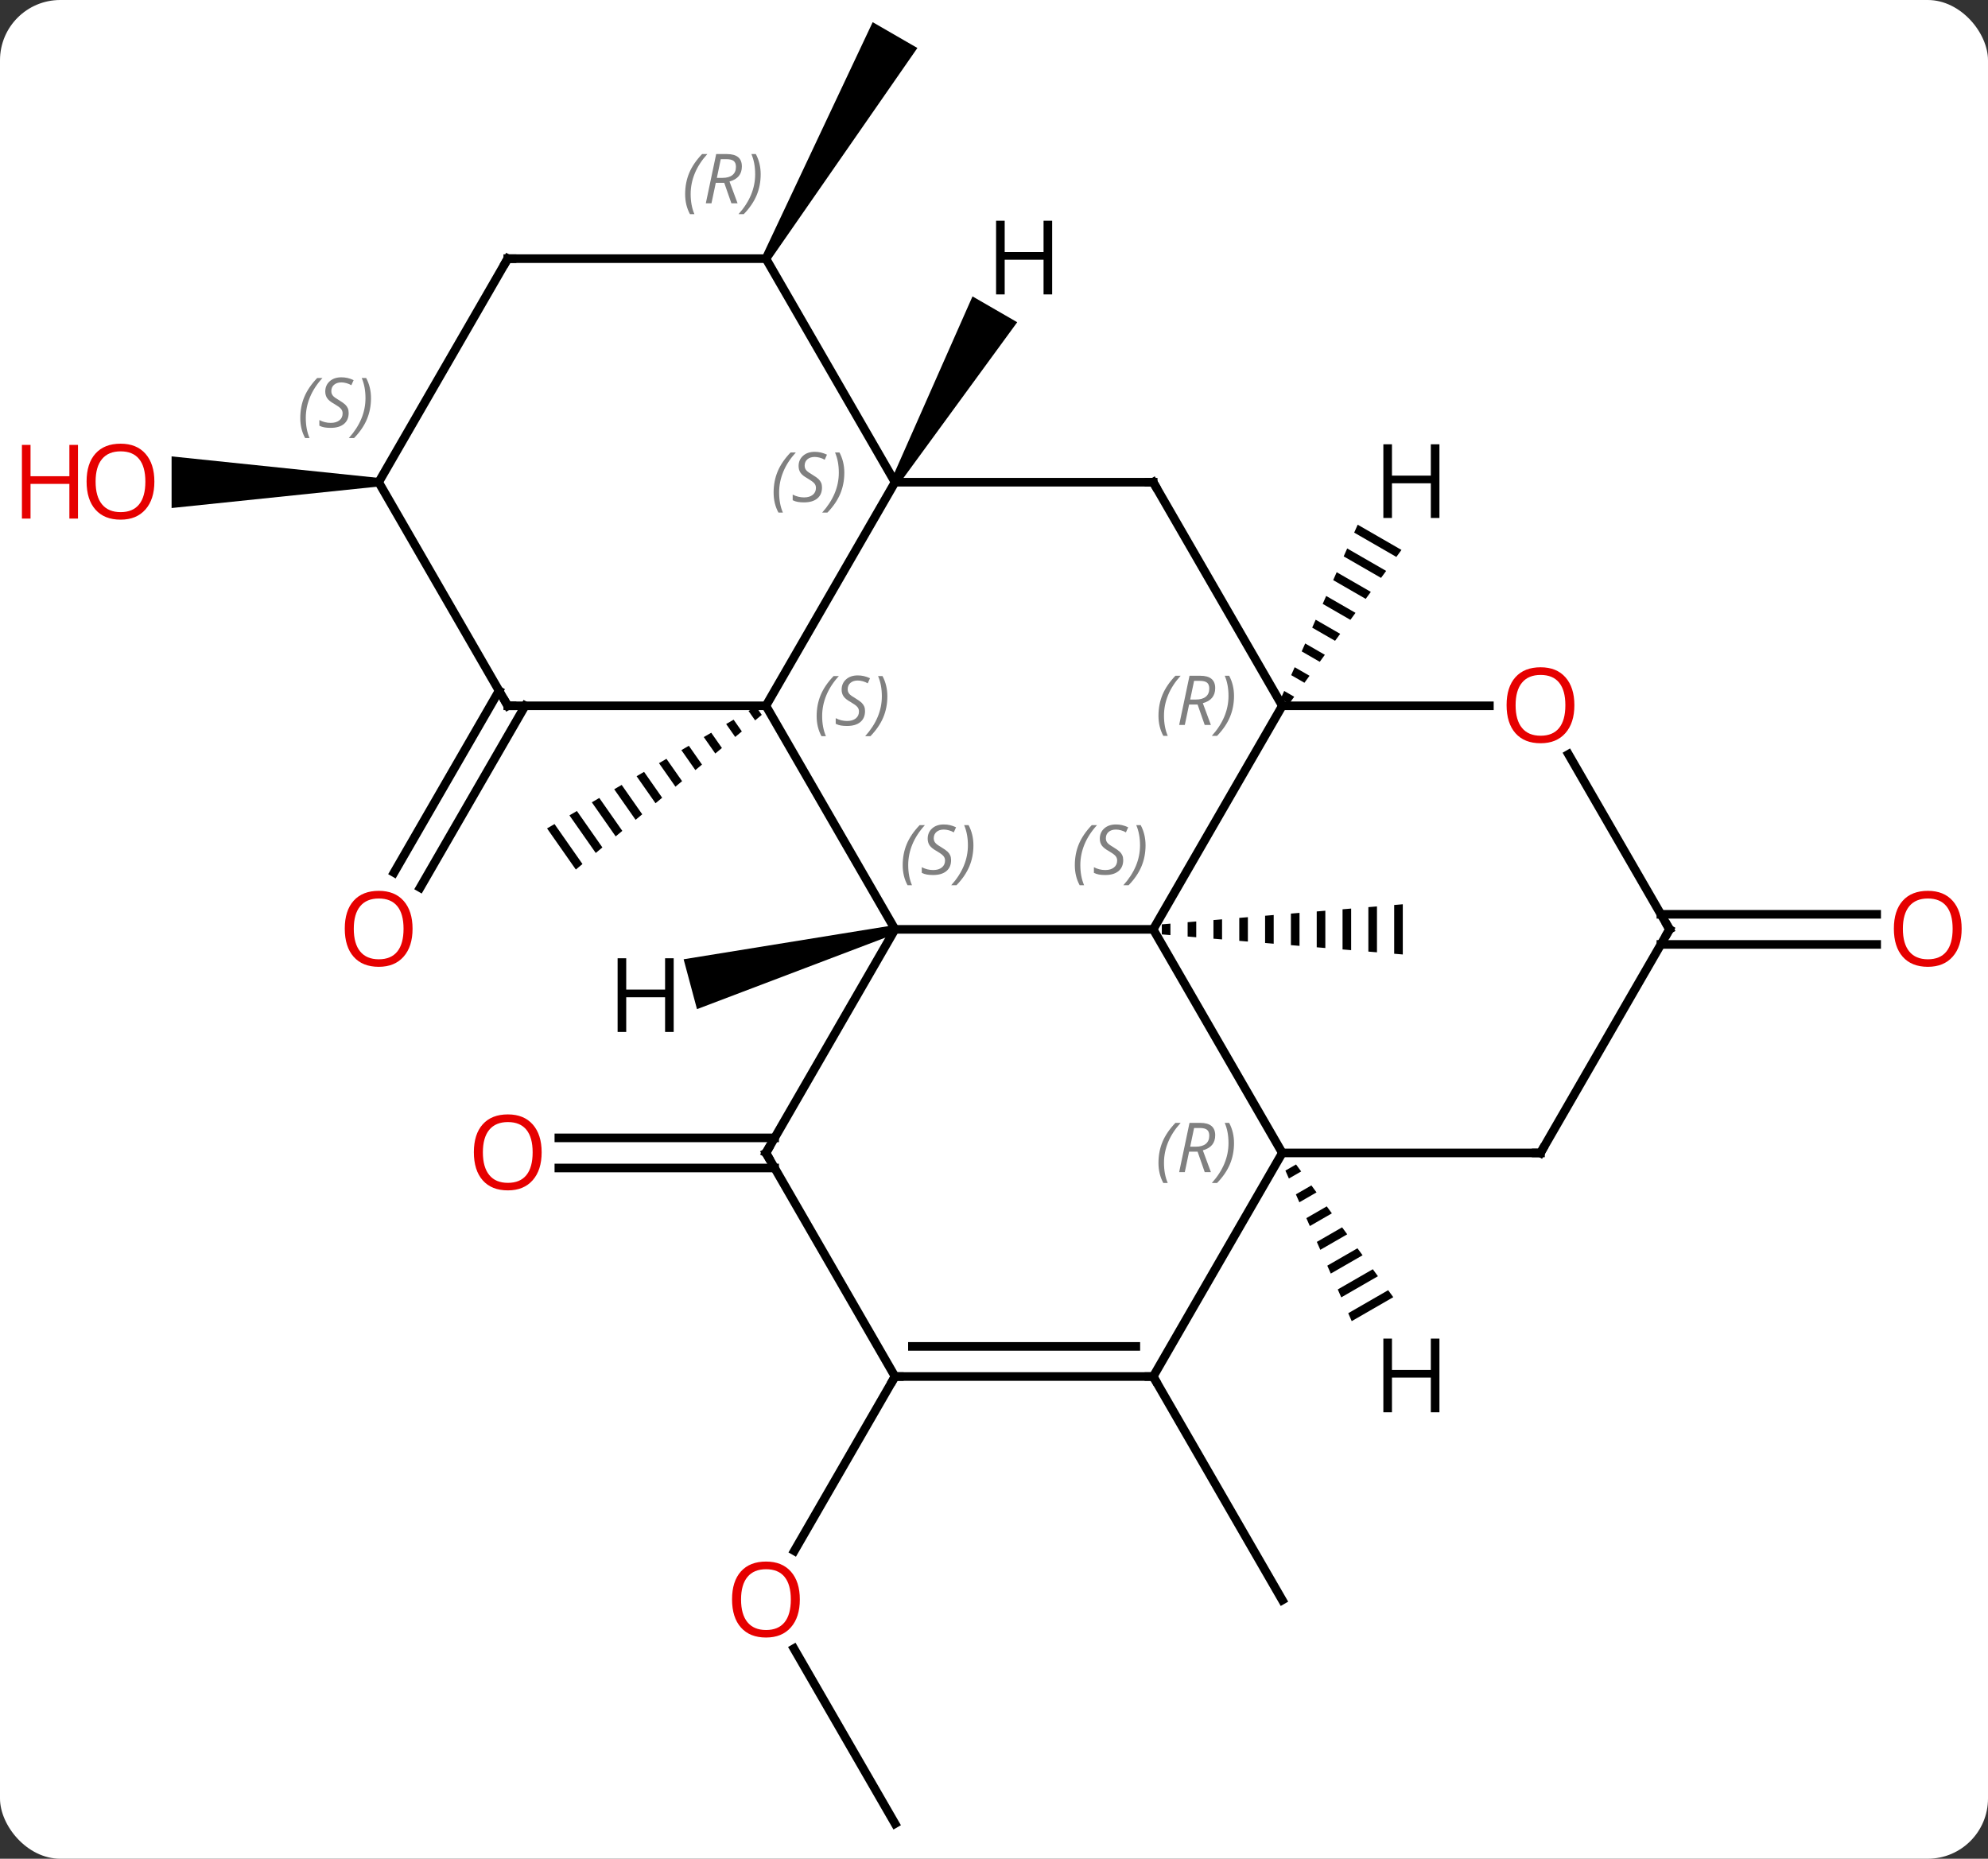 <svg width="231" viewBox="0 0 231 216" style="fill-opacity:1; color-rendering:auto; color-interpolation:auto; text-rendering:auto; stroke:black; stroke-linecap:square; stroke-miterlimit:10; shape-rendering:auto; stroke-opacity:1; fill:black; stroke-dasharray:none; font-weight:normal; stroke-width:1; font-family:'Open Sans'; font-style:normal; stroke-linejoin:miter; font-size:12; stroke-dashoffset:0; image-rendering:auto;" height="216" class="cas-substance-image" xmlns:xlink="http://www.w3.org/1999/xlink" xmlns="http://www.w3.org/2000/svg"><rect x="0" y="0" width="231" height="216" fill="#333333" stroke="none"/><svg class="cas-substance-single-component"><rect y="0" x="0" width="231" stroke="none" ry="7" rx="7" height="216" fill="white" class="cas-substance-group"/><svg y="0" x="0" width="231" viewBox="0 0 231 216" style="fill:black;" height="216" class="cas-substance-single-component-image"><svg><g><g transform="translate(119,108)" style="text-rendering:geometricPrecision; color-rendering:optimizeQuality; color-interpolation:linearRGB; stroke-linecap:butt; image-rendering:optimizeQuality;"><path style="stroke:none;" d="M17 -0.667 L16 -0.583 L16 0.583 L17 0.667 L17 -0.667 ZM20 -0.917 L19 -0.833 L19 0.833 L20 0.917 L20 -0.917 ZM23 -1.167 L22 -1.083 L22 1.083 L23 1.167 L23 -1.167 ZM26 -1.417 L25 -1.333 L25 1.333 L26 1.417 L26 -1.417 ZM29 -1.667 L28 -1.583 L28 1.583 L29 1.667 L29 -1.667 ZM32 -1.917 L31 -1.833 L31 1.833 L32 1.917 L32 -1.917 ZM35 -2.167 L34 -2.083 L34 2.083 L35 2.167 L35 -2.167 ZM38 -2.417 L37 -2.333 L37 2.333 L38 2.417 L38 -2.417 ZM41 -2.667 L40 -2.583 L40 2.583 L41 2.667 L41 -2.667 ZM44 -2.917 L43 -2.833 L43 2.833 L44 2.917 L44 -2.917 Z"/><path style="stroke:none;" d="M-31.154 -25.884 L-32.022 -25.378 L-31.257 -24.286 L-30.485 -24.928 L-30.485 -24.928 L-31.154 -25.884 ZM-33.756 -24.368 L-34.623 -23.862 L-33.572 -22.36 L-32.8 -23.002 L-32.8 -23.002 L-33.756 -24.368 ZM-36.357 -22.851 L-37.224 -22.346 L-35.886 -20.434 L-35.886 -20.434 L-35.115 -21.076 L-36.357 -22.851 ZM-38.959 -21.335 L-39.826 -20.83 L-39.826 -20.83 L-38.201 -18.508 L-38.201 -18.508 L-37.43 -19.15 L-38.959 -21.335 ZM-41.56 -19.819 L-42.427 -19.314 L-42.427 -19.314 L-40.516 -16.582 L-39.744 -17.224 L-39.744 -17.224 L-41.56 -19.819 ZM-44.161 -18.303 L-45.029 -17.797 L-45.029 -17.797 L-42.831 -14.656 L-42.059 -15.298 L-44.161 -18.303 ZM-46.763 -16.786 L-47.63 -16.281 L-45.145 -12.73 L-44.374 -13.372 L-46.763 -16.786 ZM-49.364 -15.27 L-50.231 -14.765 L-47.46 -10.804 L-46.688 -11.446 L-49.364 -15.27 ZM-51.966 -13.754 L-52.833 -13.248 L-49.775 -8.878 L-49.775 -8.878 L-49.003 -9.52 L-49.003 -9.52 L-51.966 -13.754 ZM-54.567 -12.238 L-55.434 -11.732 L-55.434 -11.732 L-52.089 -6.952 L-51.318 -7.594 L-54.567 -12.238 Z"/><line y2="27.73" y1="27.73" x2="-28.99" x1="-54.062" style="fill:none;"/><line y2="24.23" y1="24.23" x2="-28.99" x1="-54.062" style="fill:none;"/><line y2="-25.98" y1="-4.847" x2="-57.979" x1="-70.181" style="fill:none;"/><line y2="-27.73" y1="-6.597" x2="-61.01" x1="-73.212" style="fill:none;"/><line y2="103.923" y1="83.579" x2="-15" x1="-26.746" style="fill:none;"/><line y2="51.963" y1="72.221" x2="-15" x1="-26.697" style="fill:none;"/><line y2="51.963" y1="77.943" x2="15" x1="30" style="fill:none;"/><path style="stroke:none;" d="M-29.567 -77.693 L-30.433 -78.193 L-17.598 -105.423 L-12.402 -102.423 Z"/><path style="stroke:none;" d="M-75 -52.463 L-75 -51.463 L-99.062 -48.963 L-99.062 -54.963 Z"/><line y2="-1.75" y1="-1.75" x2="73.99" x1="99.062" style="fill:none;"/><line y2="1.75" y1="1.75" x2="73.99" x1="99.062" style="fill:none;"/><line y2="0" y1="0" x2="15" x1="-15" style="fill:none;"/><line y2="-25.98" y1="0" x2="-30" x1="-15" style="fill:none;"/><line y2="25.98" y1="0" x2="-30" x1="-15" style="fill:none;"/><line y2="25.98" y1="0" x2="30" x1="15" style="fill:none;"/><line y2="-25.98" y1="0" x2="30" x1="15" style="fill:none;"/><line y2="-51.963" y1="-25.98" x2="-15" x1="-30" style="fill:none;"/><line y2="-25.98" y1="-25.98" x2="-60" x1="-30" style="fill:none;"/><line y2="51.963" y1="25.98" x2="-15" x1="-30" style="fill:none;"/><line y2="51.963" y1="25.98" x2="15" x1="30" style="fill:none;"/><line y2="25.98" y1="25.98" x2="60" x1="30" style="fill:none;"/><line y2="-51.963" y1="-25.98" x2="15" x1="30" style="fill:none;"/><line y2="-25.98" y1="-25.98" x2="54.062" x1="30" style="fill:none;"/><line y2="-51.963" y1="-51.963" x2="15" x1="-15" style="fill:none;"/><line y2="-77.943" y1="-51.963" x2="-30" x1="-15" style="fill:none;"/><line y2="-51.963" y1="-25.98" x2="-75" x1="-60" style="fill:none;"/><line y2="51.963" y1="51.963" x2="15" x1="-15" style="fill:none;"/><line y2="48.463" y1="48.463" x2="12.979" x1="-12.979" style="fill:none;"/><line y2="0" y1="25.98" x2="75" x1="60" style="fill:none;"/><line y2="0" y1="-20.344" x2="75" x1="63.254" style="fill:none;"/><line y2="-77.943" y1="-77.943" x2="-60" x1="-30" style="fill:none;"/><line y2="-77.943" y1="-51.963" x2="-60" x1="-75" style="fill:none;"/><path style="stroke:none;" d="M-15.129 -0.483 L-14.871 0.483 L-38.011 9.271 L-39.564 3.476 Z"/><path style="stroke:none;" d="M31.597 27.319 L30.361 28.032 L30.361 28.032 L30.766 28.953 L30.766 28.953 L32.192 28.131 L32.192 28.131 L31.597 27.319 ZM33.381 29.754 L31.577 30.794 L31.577 30.794 L31.983 31.715 L31.983 31.715 L33.975 30.566 L33.975 30.566 L33.381 29.754 ZM35.165 32.189 L32.794 33.557 L33.2 34.477 L33.2 34.477 L35.76 33.001 L35.165 32.189 ZM36.949 34.625 L34.011 36.319 L34.011 36.319 L34.416 37.24 L34.416 37.24 L37.543 35.437 L37.543 35.437 L36.949 34.625 ZM38.733 37.06 L35.227 39.081 L35.227 39.081 L35.633 40.002 L35.633 40.002 L39.327 37.872 L39.327 37.872 L38.733 37.06 ZM40.517 39.495 L36.444 41.844 L36.444 41.844 L36.85 42.765 L36.85 42.765 L41.111 40.307 L41.111 40.307 L40.517 39.495 ZM42.301 41.931 L37.661 44.606 L37.661 44.606 L38.066 45.527 L38.066 45.527 L42.895 42.742 L42.895 42.742 L42.301 41.931 Z"/><path style="stroke:none;" d="M38.76 -47.026 L38.353 -46.106 L38.353 -46.106 L43.253 -43.28 L43.253 -43.28 L43.846 -44.093 L38.76 -47.026 ZM37.54 -44.265 L37.133 -43.345 L37.133 -43.345 L41.473 -40.843 L42.066 -41.655 L37.54 -44.265 ZM36.319 -41.505 L35.913 -40.585 L39.692 -38.405 L39.692 -38.405 L40.286 -39.218 L40.286 -39.218 L36.319 -41.505 ZM35.099 -38.745 L34.693 -37.825 L37.912 -35.968 L38.505 -36.781 L38.505 -36.781 L35.099 -38.745 ZM33.879 -35.984 L33.472 -35.064 L36.131 -33.531 L36.131 -33.531 L36.725 -34.343 L36.725 -34.343 L33.879 -35.984 ZM32.659 -33.224 L32.252 -32.304 L34.351 -31.093 L34.351 -31.093 L34.944 -31.906 L34.944 -31.906 L32.659 -33.224 ZM31.439 -30.464 L31.032 -29.544 L31.032 -29.544 L32.571 -28.656 L33.164 -29.469 L31.439 -30.464 ZM30.218 -27.703 L29.811 -26.783 L30.79 -26.219 L30.79 -26.219 L31.384 -27.031 L31.384 -27.031 L30.218 -27.703 Z"/><path style="stroke:none;" d="M-14.567 -51.713 L-15.433 -52.213 L-5.998 -73.555 L-0.802 -70.555 Z"/></g><g transform="translate(119,108)" style="fill:rgb(230,0,0); text-rendering:geometricPrecision; color-rendering:optimizeQuality; image-rendering:optimizeQuality; font-family:'Open Sans'; stroke:rgb(230,0,0); color-interpolation:linearRGB;"><path style="stroke:none;" d="M-56.062 25.91 Q-56.062 27.972 -57.102 29.152 Q-58.141 30.332 -59.984 30.332 Q-61.875 30.332 -62.906 29.168 Q-63.938 28.003 -63.938 25.894 Q-63.938 23.8 -62.906 22.652 Q-61.875 21.503 -59.984 21.503 Q-58.125 21.503 -57.094 22.675 Q-56.062 23.847 -56.062 25.91 ZM-62.891 25.91 Q-62.891 27.644 -62.148 28.55 Q-61.406 29.457 -59.984 29.457 Q-58.562 29.457 -57.836 28.558 Q-57.109 27.66 -57.109 25.91 Q-57.109 24.175 -57.836 23.285 Q-58.562 22.394 -59.984 22.394 Q-61.406 22.394 -62.148 23.293 Q-62.891 24.191 -62.891 25.91 Z"/><path style="stroke:none;" d="M-71.062 -0.07 Q-71.062 1.992 -72.102 3.172 Q-73.141 4.352 -74.984 4.352 Q-76.875 4.352 -77.906 3.188 Q-78.938 2.023 -78.938 -0.086 Q-78.938 -2.18 -77.906 -3.328 Q-76.875 -4.477 -74.984 -4.477 Q-73.125 -4.477 -72.094 -3.305 Q-71.062 -2.133 -71.062 -0.07 ZM-77.891 -0.07 Q-77.891 1.664 -77.148 2.57 Q-76.406 3.477 -74.984 3.477 Q-73.562 3.477 -72.836 2.578 Q-72.109 1.68 -72.109 -0.07 Q-72.109 -1.805 -72.836 -2.695 Q-73.562 -3.586 -74.984 -3.586 Q-76.406 -3.586 -77.148 -2.688 Q-77.891 -1.789 -77.891 -0.07 Z"/><path style="stroke:none;" d="M-26.062 77.873 Q-26.062 79.935 -27.102 81.115 Q-28.141 82.295 -29.984 82.295 Q-31.875 82.295 -32.906 81.13 Q-33.938 79.966 -33.938 77.857 Q-33.938 75.763 -32.906 74.615 Q-31.875 73.466 -29.984 73.466 Q-28.125 73.466 -27.094 74.638 Q-26.062 75.81 -26.062 77.873 ZM-32.891 77.873 Q-32.891 79.607 -32.148 80.513 Q-31.406 81.42 -29.984 81.42 Q-28.562 81.42 -27.836 80.521 Q-27.109 79.623 -27.109 77.873 Q-27.109 76.138 -27.836 75.248 Q-28.562 74.357 -29.984 74.357 Q-31.406 74.357 -32.148 75.255 Q-32.891 76.154 -32.891 77.873 Z"/><path style="stroke:none;" d="M-101.062 -52.033 Q-101.062 -49.971 -102.102 -48.791 Q-103.141 -47.611 -104.984 -47.611 Q-106.875 -47.611 -107.906 -48.776 Q-108.938 -49.94 -108.938 -52.049 Q-108.938 -54.143 -107.906 -55.291 Q-106.875 -56.44 -104.984 -56.44 Q-103.125 -56.44 -102.094 -55.268 Q-101.062 -54.096 -101.062 -52.033 ZM-107.891 -52.033 Q-107.891 -50.299 -107.148 -49.393 Q-106.406 -48.486 -104.984 -48.486 Q-103.562 -48.486 -102.836 -49.385 Q-102.109 -50.283 -102.109 -52.033 Q-102.109 -53.768 -102.836 -54.658 Q-103.562 -55.549 -104.984 -55.549 Q-106.406 -55.549 -107.148 -54.651 Q-107.891 -53.752 -107.891 -52.033 Z"/><path style="stroke:none;" d="M-109.938 -47.736 L-110.938 -47.736 L-110.938 -51.768 L-115.453 -51.768 L-115.453 -47.736 L-116.453 -47.736 L-116.453 -56.299 L-115.453 -56.299 L-115.453 -52.658 L-110.938 -52.658 L-110.938 -56.299 L-109.938 -56.299 L-109.938 -47.736 Z"/><path style="stroke:none;" d="M108.938 -0.07 Q108.938 1.992 107.898 3.172 Q106.859 4.352 105.016 4.352 Q103.125 4.352 102.094 3.188 Q101.062 2.023 101.062 -0.086 Q101.062 -2.18 102.094 -3.328 Q103.125 -4.477 105.016 -4.477 Q106.875 -4.477 107.906 -3.305 Q108.938 -2.133 108.938 -0.07 ZM102.109 -0.07 Q102.109 1.664 102.852 2.57 Q103.594 3.477 105.016 3.477 Q106.438 3.477 107.164 2.578 Q107.891 1.68 107.891 -0.07 Q107.891 -1.805 107.164 -2.695 Q106.438 -3.586 105.016 -3.586 Q103.594 -3.586 102.852 -2.688 Q102.109 -1.789 102.109 -0.07 Z"/></g><g transform="translate(119,108)" style="font-size:8.4px; fill:gray; text-rendering:geometricPrecision; image-rendering:optimizeQuality; color-rendering:optimizeQuality; font-family:'Open Sans'; font-style:italic; stroke:gray; color-interpolation:linearRGB;"><path style="stroke:none;" d="M-14.109 -7.457 Q-14.109 -8.785 -13.64 -9.91 Q-13.171 -11.035 -12.14 -12.113 L-11.53 -12.113 Q-12.499 -11.051 -12.984 -9.879 Q-13.468 -8.707 -13.468 -7.473 Q-13.468 -6.145 -13.03 -5.129 L-13.546 -5.129 Q-14.109 -6.16 -14.109 -7.457 ZM-8.486 -8.051 Q-8.486 -7.223 -9.033 -6.77 Q-9.58 -6.316 -10.58 -6.316 Q-10.986 -6.316 -11.299 -6.371 Q-11.611 -6.426 -11.892 -6.566 L-11.892 -7.223 Q-11.267 -6.895 -10.564 -6.895 Q-9.939 -6.895 -9.564 -7.191 Q-9.189 -7.488 -9.189 -8.004 Q-9.189 -8.316 -9.392 -8.543 Q-9.595 -8.77 -10.158 -9.098 Q-10.752 -9.426 -10.978 -9.754 Q-11.205 -10.082 -11.205 -10.535 Q-11.205 -11.27 -10.689 -11.731 Q-10.174 -12.191 -9.33 -12.191 Q-8.955 -12.191 -8.619 -12.113 Q-8.283 -12.035 -7.908 -11.863 L-8.174 -11.27 Q-8.424 -11.426 -8.744 -11.512 Q-9.064 -11.598 -9.33 -11.598 Q-9.861 -11.598 -10.181 -11.324 Q-10.502 -11.051 -10.502 -10.582 Q-10.502 -10.379 -10.431 -10.231 Q-10.361 -10.082 -10.22 -9.949 Q-10.08 -9.816 -9.658 -9.566 Q-9.095 -9.223 -8.892 -9.027 Q-8.689 -8.832 -8.588 -8.598 Q-8.486 -8.363 -8.486 -8.051 ZM-5.891 -9.77 Q-5.891 -8.441 -6.368 -7.309 Q-6.845 -6.176 -7.86 -5.129 L-8.47 -5.129 Q-6.532 -7.285 -6.532 -9.77 Q-6.532 -11.098 -6.97 -12.113 L-6.454 -12.113 Q-5.891 -11.051 -5.891 -9.77 Z"/><path style="stroke:none;" d="M5.891 -7.457 Q5.891 -8.785 6.36 -9.91 Q6.829 -11.035 7.86 -12.113 L8.47 -12.113 Q7.501 -11.051 7.016 -9.879 Q6.532 -8.707 6.532 -7.473 Q6.532 -6.145 6.97 -5.129 L6.454 -5.129 Q5.891 -6.16 5.891 -7.457 ZM11.514 -8.051 Q11.514 -7.223 10.967 -6.77 Q10.42 -6.316 9.42 -6.316 Q9.014 -6.316 8.702 -6.371 Q8.389 -6.426 8.108 -6.566 L8.108 -7.223 Q8.733 -6.895 9.436 -6.895 Q10.061 -6.895 10.436 -7.191 Q10.811 -7.488 10.811 -8.004 Q10.811 -8.316 10.608 -8.543 Q10.405 -8.77 9.842 -9.098 Q9.248 -9.426 9.022 -9.754 Q8.795 -10.082 8.795 -10.535 Q8.795 -11.27 9.311 -11.731 Q9.827 -12.191 10.67 -12.191 Q11.045 -12.191 11.381 -12.113 Q11.717 -12.035 12.092 -11.863 L11.827 -11.27 Q11.577 -11.426 11.256 -11.512 Q10.936 -11.598 10.67 -11.598 Q10.139 -11.598 9.819 -11.324 Q9.498 -11.051 9.498 -10.582 Q9.498 -10.379 9.569 -10.231 Q9.639 -10.082 9.78 -9.949 Q9.92 -9.816 10.342 -9.566 Q10.905 -9.223 11.108 -9.027 Q11.311 -8.832 11.412 -8.598 Q11.514 -8.363 11.514 -8.051 ZM14.109 -9.77 Q14.109 -8.441 13.632 -7.309 Q13.155 -6.176 12.14 -5.129 L11.53 -5.129 Q13.468 -7.285 13.468 -9.77 Q13.468 -11.098 13.03 -12.113 L13.546 -12.113 Q14.109 -11.051 14.109 -9.77 Z"/><path style="stroke:none;" d="M-24.108 -24.777 Q-24.108 -26.105 -23.64 -27.23 Q-23.171 -28.355 -22.14 -29.433 L-21.53 -29.433 Q-22.499 -28.371 -22.983 -27.199 Q-23.468 -26.027 -23.468 -24.793 Q-23.468 -23.465 -23.03 -22.449 L-23.546 -22.449 Q-24.108 -23.48 -24.108 -24.777 ZM-18.486 -25.371 Q-18.486 -24.543 -19.033 -24.09 Q-19.58 -23.637 -20.58 -23.637 Q-20.986 -23.637 -21.299 -23.691 Q-21.611 -23.746 -21.892 -23.887 L-21.892 -24.543 Q-21.267 -24.215 -20.564 -24.215 Q-19.939 -24.215 -19.564 -24.512 Q-19.189 -24.808 -19.189 -25.324 Q-19.189 -25.637 -19.392 -25.863 Q-19.595 -26.09 -20.158 -26.418 Q-20.752 -26.746 -20.978 -27.074 Q-21.205 -27.402 -21.205 -27.855 Q-21.205 -28.59 -20.689 -29.051 Q-20.174 -29.512 -19.33 -29.512 Q-18.955 -29.512 -18.619 -29.433 Q-18.283 -29.355 -17.908 -29.183 L-18.174 -28.59 Q-18.424 -28.746 -18.744 -28.832 Q-19.064 -28.918 -19.33 -28.918 Q-19.861 -28.918 -20.181 -28.644 Q-20.502 -28.371 -20.502 -27.902 Q-20.502 -27.699 -20.431 -27.551 Q-20.361 -27.402 -20.22 -27.269 Q-20.08 -27.137 -19.658 -26.887 Q-19.095 -26.543 -18.892 -26.347 Q-18.689 -26.152 -18.587 -25.918 Q-18.486 -25.683 -18.486 -25.371 ZM-15.892 -27.09 Q-15.892 -25.762 -16.368 -24.629 Q-16.845 -23.496 -17.86 -22.449 L-18.47 -22.449 Q-16.532 -24.605 -16.532 -27.09 Q-16.532 -28.418 -16.97 -29.433 L-16.454 -29.433 Q-15.892 -28.371 -15.892 -27.09 Z"/></g><g transform="translate(119,108)" style="stroke-linecap:butt; font-size:8.4px; text-rendering:geometricPrecision; image-rendering:optimizeQuality; color-rendering:optimizeQuality; font-family:'Open Sans'; font-style:italic; color-interpolation:linearRGB; stroke-miterlimit:5;"><path style="fill:none;" d="M-29.75 25.547 L-30 25.98 L-29.75 26.413"/><path style="fill:gray; stroke:none;" d="M15.611 27.144 Q15.611 25.816 16.08 24.691 Q16.549 23.566 17.58 22.488 L18.189 22.488 Q17.221 23.551 16.736 24.722 Q16.252 25.894 16.252 27.129 Q16.252 28.457 16.689 29.472 L16.174 29.472 Q15.611 28.441 15.611 27.144 ZM19.171 25.832 L18.671 28.207 L18.015 28.207 L19.218 22.488 L20.468 22.488 Q22.203 22.488 22.203 23.926 Q22.203 25.285 20.765 25.676 L21.703 28.207 L20.984 28.207 L20.156 25.832 L19.171 25.832 ZM19.75 23.082 Q19.359 25.004 19.296 25.254 L19.953 25.254 Q20.703 25.254 21.109 24.926 Q21.515 24.597 21.515 23.972 Q21.515 23.504 21.257 23.293 Q21 23.082 20.406 23.082 L19.75 23.082 ZM24.389 24.832 Q24.389 26.16 23.912 27.293 Q23.436 28.426 22.42 29.472 L21.811 29.472 Q23.748 27.316 23.748 24.832 Q23.748 23.504 23.311 22.488 L23.826 22.488 Q24.389 23.551 24.389 24.832 Z"/><path style="fill:gray; stroke:none;" d="M15.611 -24.816 Q15.611 -26.144 16.08 -27.269 Q16.549 -28.394 17.58 -29.472 L18.189 -29.472 Q17.221 -28.41 16.736 -27.238 Q16.252 -26.066 16.252 -24.832 Q16.252 -23.504 16.689 -22.488 L16.174 -22.488 Q15.611 -23.519 15.611 -24.816 ZM19.171 -26.129 L18.671 -23.754 L18.015 -23.754 L19.218 -29.472 L20.468 -29.472 Q22.203 -29.472 22.203 -28.035 Q22.203 -26.676 20.765 -26.285 L21.703 -23.754 L20.984 -23.754 L20.156 -26.129 L19.171 -26.129 ZM19.75 -28.879 Q19.359 -26.957 19.296 -26.707 L19.953 -26.707 Q20.703 -26.707 21.109 -27.035 Q21.515 -27.363 21.515 -27.988 Q21.515 -28.457 21.257 -28.668 Q21 -28.879 20.406 -28.879 L19.75 -28.879 ZM24.389 -27.129 Q24.389 -25.801 23.912 -24.668 Q23.436 -23.535 22.42 -22.488 L21.811 -22.488 Q23.748 -24.644 23.748 -27.129 Q23.748 -28.457 23.311 -29.472 L23.826 -29.472 Q24.389 -28.41 24.389 -27.129 Z"/><path style="fill:gray; stroke:none;" d="M-29.108 -50.76 Q-29.108 -52.088 -28.64 -53.213 Q-28.171 -54.338 -27.14 -55.416 L-26.53 -55.416 Q-27.499 -54.353 -27.983 -53.181 Q-28.468 -52.01 -28.468 -50.775 Q-28.468 -49.447 -28.03 -48.431 L-28.546 -48.431 Q-29.108 -49.463 -29.108 -50.76 ZM-23.486 -51.353 Q-23.486 -50.525 -24.033 -50.072 Q-24.58 -49.619 -25.58 -49.619 Q-25.986 -49.619 -26.299 -49.674 Q-26.611 -49.728 -26.892 -49.869 L-26.892 -50.525 Q-26.267 -50.197 -25.564 -50.197 Q-24.939 -50.197 -24.564 -50.494 Q-24.189 -50.791 -24.189 -51.306 Q-24.189 -51.619 -24.392 -51.846 Q-24.595 -52.072 -25.158 -52.4 Q-25.752 -52.728 -25.978 -53.056 Q-26.205 -53.385 -26.205 -53.838 Q-26.205 -54.572 -25.689 -55.033 Q-25.174 -55.494 -24.33 -55.494 Q-23.955 -55.494 -23.619 -55.416 Q-23.283 -55.338 -22.908 -55.166 L-23.174 -54.572 Q-23.424 -54.728 -23.744 -54.814 Q-24.064 -54.9 -24.33 -54.9 Q-24.861 -54.9 -25.181 -54.627 Q-25.502 -54.353 -25.502 -53.885 Q-25.502 -53.681 -25.431 -53.533 Q-25.361 -53.385 -25.22 -53.252 Q-25.08 -53.119 -24.658 -52.869 Q-24.095 -52.525 -23.892 -52.33 Q-23.689 -52.135 -23.587 -51.9 Q-23.486 -51.666 -23.486 -51.353 ZM-20.892 -53.072 Q-20.892 -51.744 -21.368 -50.611 Q-21.845 -49.478 -22.86 -48.431 L-23.47 -48.431 Q-21.532 -50.588 -21.532 -53.072 Q-21.532 -54.4 -21.97 -55.416 L-21.454 -55.416 Q-20.892 -54.353 -20.892 -53.072 Z"/><path style="fill:none;" d="M-59.5 -25.98 L-60 -25.98 L-60.25 -26.413"/><path style="fill:none;" d="M-14.5 51.963 L-15 51.963 L-15.25 52.396"/><path style="fill:none;" d="M14.5 51.963 L15 51.963 L15.25 52.396"/><path style="fill:none;" d="M59.5 25.98 L60 25.98 L60.25 25.547"/><path style="fill:none;" d="M15.25 -51.53 L15 -51.963 L14.5 -51.963"/></g><g transform="translate(119,108)" style="stroke-linecap:butt; fill:rgb(230,0,0); text-rendering:geometricPrecision; color-rendering:optimizeQuality; image-rendering:optimizeQuality; font-family:'Open Sans'; stroke:rgb(230,0,0); color-interpolation:linearRGB; stroke-miterlimit:5;"><path style="stroke:none;" d="M63.938 -26.05 Q63.938 -23.988 62.898 -22.808 Q61.859 -21.628 60.016 -21.628 Q58.125 -21.628 57.094 -22.793 Q56.062 -23.957 56.062 -26.066 Q56.062 -28.16 57.094 -29.308 Q58.125 -30.457 60.016 -30.457 Q61.875 -30.457 62.906 -29.285 Q63.938 -28.113 63.938 -26.05 ZM57.109 -26.05 Q57.109 -24.316 57.852 -23.41 Q58.594 -22.503 60.016 -22.503 Q61.438 -22.503 62.164 -23.402 Q62.891 -24.3 62.891 -26.05 Q62.891 -27.785 62.164 -28.675 Q61.438 -29.566 60.016 -29.566 Q58.594 -29.566 57.852 -28.668 Q57.109 -27.769 57.109 -26.05 Z"/></g><g transform="translate(119,108)" style="stroke-linecap:butt; font-size:8.4px; fill:gray; text-rendering:geometricPrecision; image-rendering:optimizeQuality; color-rendering:optimizeQuality; font-family:'Open Sans'; font-style:italic; stroke:gray; color-interpolation:linearRGB; stroke-miterlimit:5;"><path style="stroke:none;" d="M-39.388 -85.439 Q-39.388 -86.767 -38.92 -87.892 Q-38.451 -89.017 -37.42 -90.096 L-36.81 -90.096 Q-37.779 -89.033 -38.263 -87.861 Q-38.748 -86.689 -38.748 -85.455 Q-38.748 -84.127 -38.31 -83.111 L-38.826 -83.111 Q-39.388 -84.142 -39.388 -85.439 ZM-35.828 -86.752 L-36.328 -84.377 L-36.985 -84.377 L-35.782 -90.096 L-34.532 -90.096 Q-32.797 -90.096 -32.797 -88.658 Q-32.797 -87.299 -34.235 -86.908 L-33.297 -84.377 L-34.016 -84.377 L-34.844 -86.752 L-35.828 -86.752 ZM-35.25 -89.502 Q-35.641 -87.58 -35.703 -87.33 L-35.047 -87.33 Q-34.297 -87.33 -33.891 -87.658 Q-33.485 -87.986 -33.485 -88.611 Q-33.485 -89.08 -33.742 -89.291 Q-34 -89.502 -34.594 -89.502 L-35.25 -89.502 ZM-30.611 -87.752 Q-30.611 -86.424 -31.088 -85.291 Q-31.564 -84.158 -32.58 -83.111 L-33.189 -83.111 Q-31.252 -85.267 -31.252 -87.752 Q-31.252 -89.08 -31.689 -90.096 L-31.174 -90.096 Q-30.611 -89.033 -30.611 -87.752 Z"/><path style="stroke:none;" d="M-84.109 -59.42 Q-84.109 -60.748 -83.64 -61.873 Q-83.171 -62.998 -82.14 -64.076 L-81.53 -64.076 Q-82.499 -63.014 -82.984 -61.842 Q-83.468 -60.67 -83.468 -59.436 Q-83.468 -58.108 -83.03 -57.092 L-83.546 -57.092 Q-84.109 -58.123 -84.109 -59.42 ZM-78.486 -60.014 Q-78.486 -59.186 -79.033 -58.733 Q-79.58 -58.279 -80.58 -58.279 Q-80.986 -58.279 -81.299 -58.334 Q-81.611 -58.389 -81.892 -58.529 L-81.892 -59.186 Q-81.267 -58.858 -80.564 -58.858 Q-79.939 -58.858 -79.564 -59.154 Q-79.189 -59.451 -79.189 -59.967 Q-79.189 -60.279 -79.392 -60.506 Q-79.595 -60.733 -80.158 -61.061 Q-80.752 -61.389 -80.978 -61.717 Q-81.205 -62.045 -81.205 -62.498 Q-81.205 -63.233 -80.689 -63.694 Q-80.174 -64.154 -79.33 -64.154 Q-78.955 -64.154 -78.619 -64.076 Q-78.283 -63.998 -77.908 -63.826 L-78.174 -63.233 Q-78.424 -63.389 -78.744 -63.475 Q-79.064 -63.561 -79.33 -63.561 Q-79.861 -63.561 -80.181 -63.287 Q-80.502 -63.014 -80.502 -62.545 Q-80.502 -62.342 -80.431 -62.194 Q-80.361 -62.045 -80.22 -61.912 Q-80.08 -61.779 -79.658 -61.529 Q-79.095 -61.186 -78.892 -60.99 Q-78.689 -60.795 -78.588 -60.561 Q-78.486 -60.326 -78.486 -60.014 ZM-75.891 -61.733 Q-75.891 -60.404 -76.368 -59.272 Q-76.845 -58.139 -77.86 -57.092 L-78.47 -57.092 Q-76.532 -59.248 -76.532 -61.733 Q-76.532 -63.061 -76.97 -64.076 L-76.454 -64.076 Q-75.891 -63.014 -75.891 -61.733 Z"/><path style="fill:none; stroke:black;" d="M74.75 0.433 L75 0 L74.75 -0.433"/><path style="fill:none; stroke:black;" d="M-59.5 -77.943 L-60 -77.943 L-60.25 -77.51"/></g><g transform="translate(119,108)" style="stroke-linecap:butt; text-rendering:geometricPrecision; color-rendering:optimizeQuality; image-rendering:optimizeQuality; font-family:'Open Sans'; color-interpolation:linearRGB; stroke-miterlimit:5;"><path style="stroke:none;" d="M-40.719 11.92 L-41.719 11.92 L-41.719 7.889 L-46.235 7.889 L-46.235 11.92 L-47.235 11.92 L-47.235 3.358 L-46.235 3.358 L-46.235 6.998 L-41.719 6.998 L-41.719 3.358 L-40.719 3.358 L-40.719 11.92 Z"/><path style="stroke:none;" d="M48.258 56.119 L47.258 56.119 L47.258 52.088 L42.742 52.088 L42.742 56.119 L41.742 56.119 L41.742 47.557 L42.742 47.557 L42.742 51.197 L47.258 51.197 L47.258 47.557 L48.258 47.557 L48.258 56.119 Z"/><path style="stroke:none;" d="M48.258 -47.807 L47.258 -47.807 L47.258 -51.838 L42.742 -51.838 L42.742 -47.807 L41.742 -47.807 L41.742 -56.369 L42.742 -56.369 L42.742 -52.729 L47.258 -52.729 L47.258 -56.369 L48.258 -56.369 L48.258 -47.807 Z"/><path style="stroke:none;" d="M3.258 -73.787 L2.258 -73.787 L2.258 -77.818 L-2.258 -77.818 L-2.258 -73.787 L-3.258 -73.787 L-3.258 -82.349 L-2.258 -82.349 L-2.258 -78.709 L2.258 -78.709 L2.258 -82.349 L3.258 -82.349 L3.258 -73.787 Z"/></g></g></svg></svg></svg></svg>